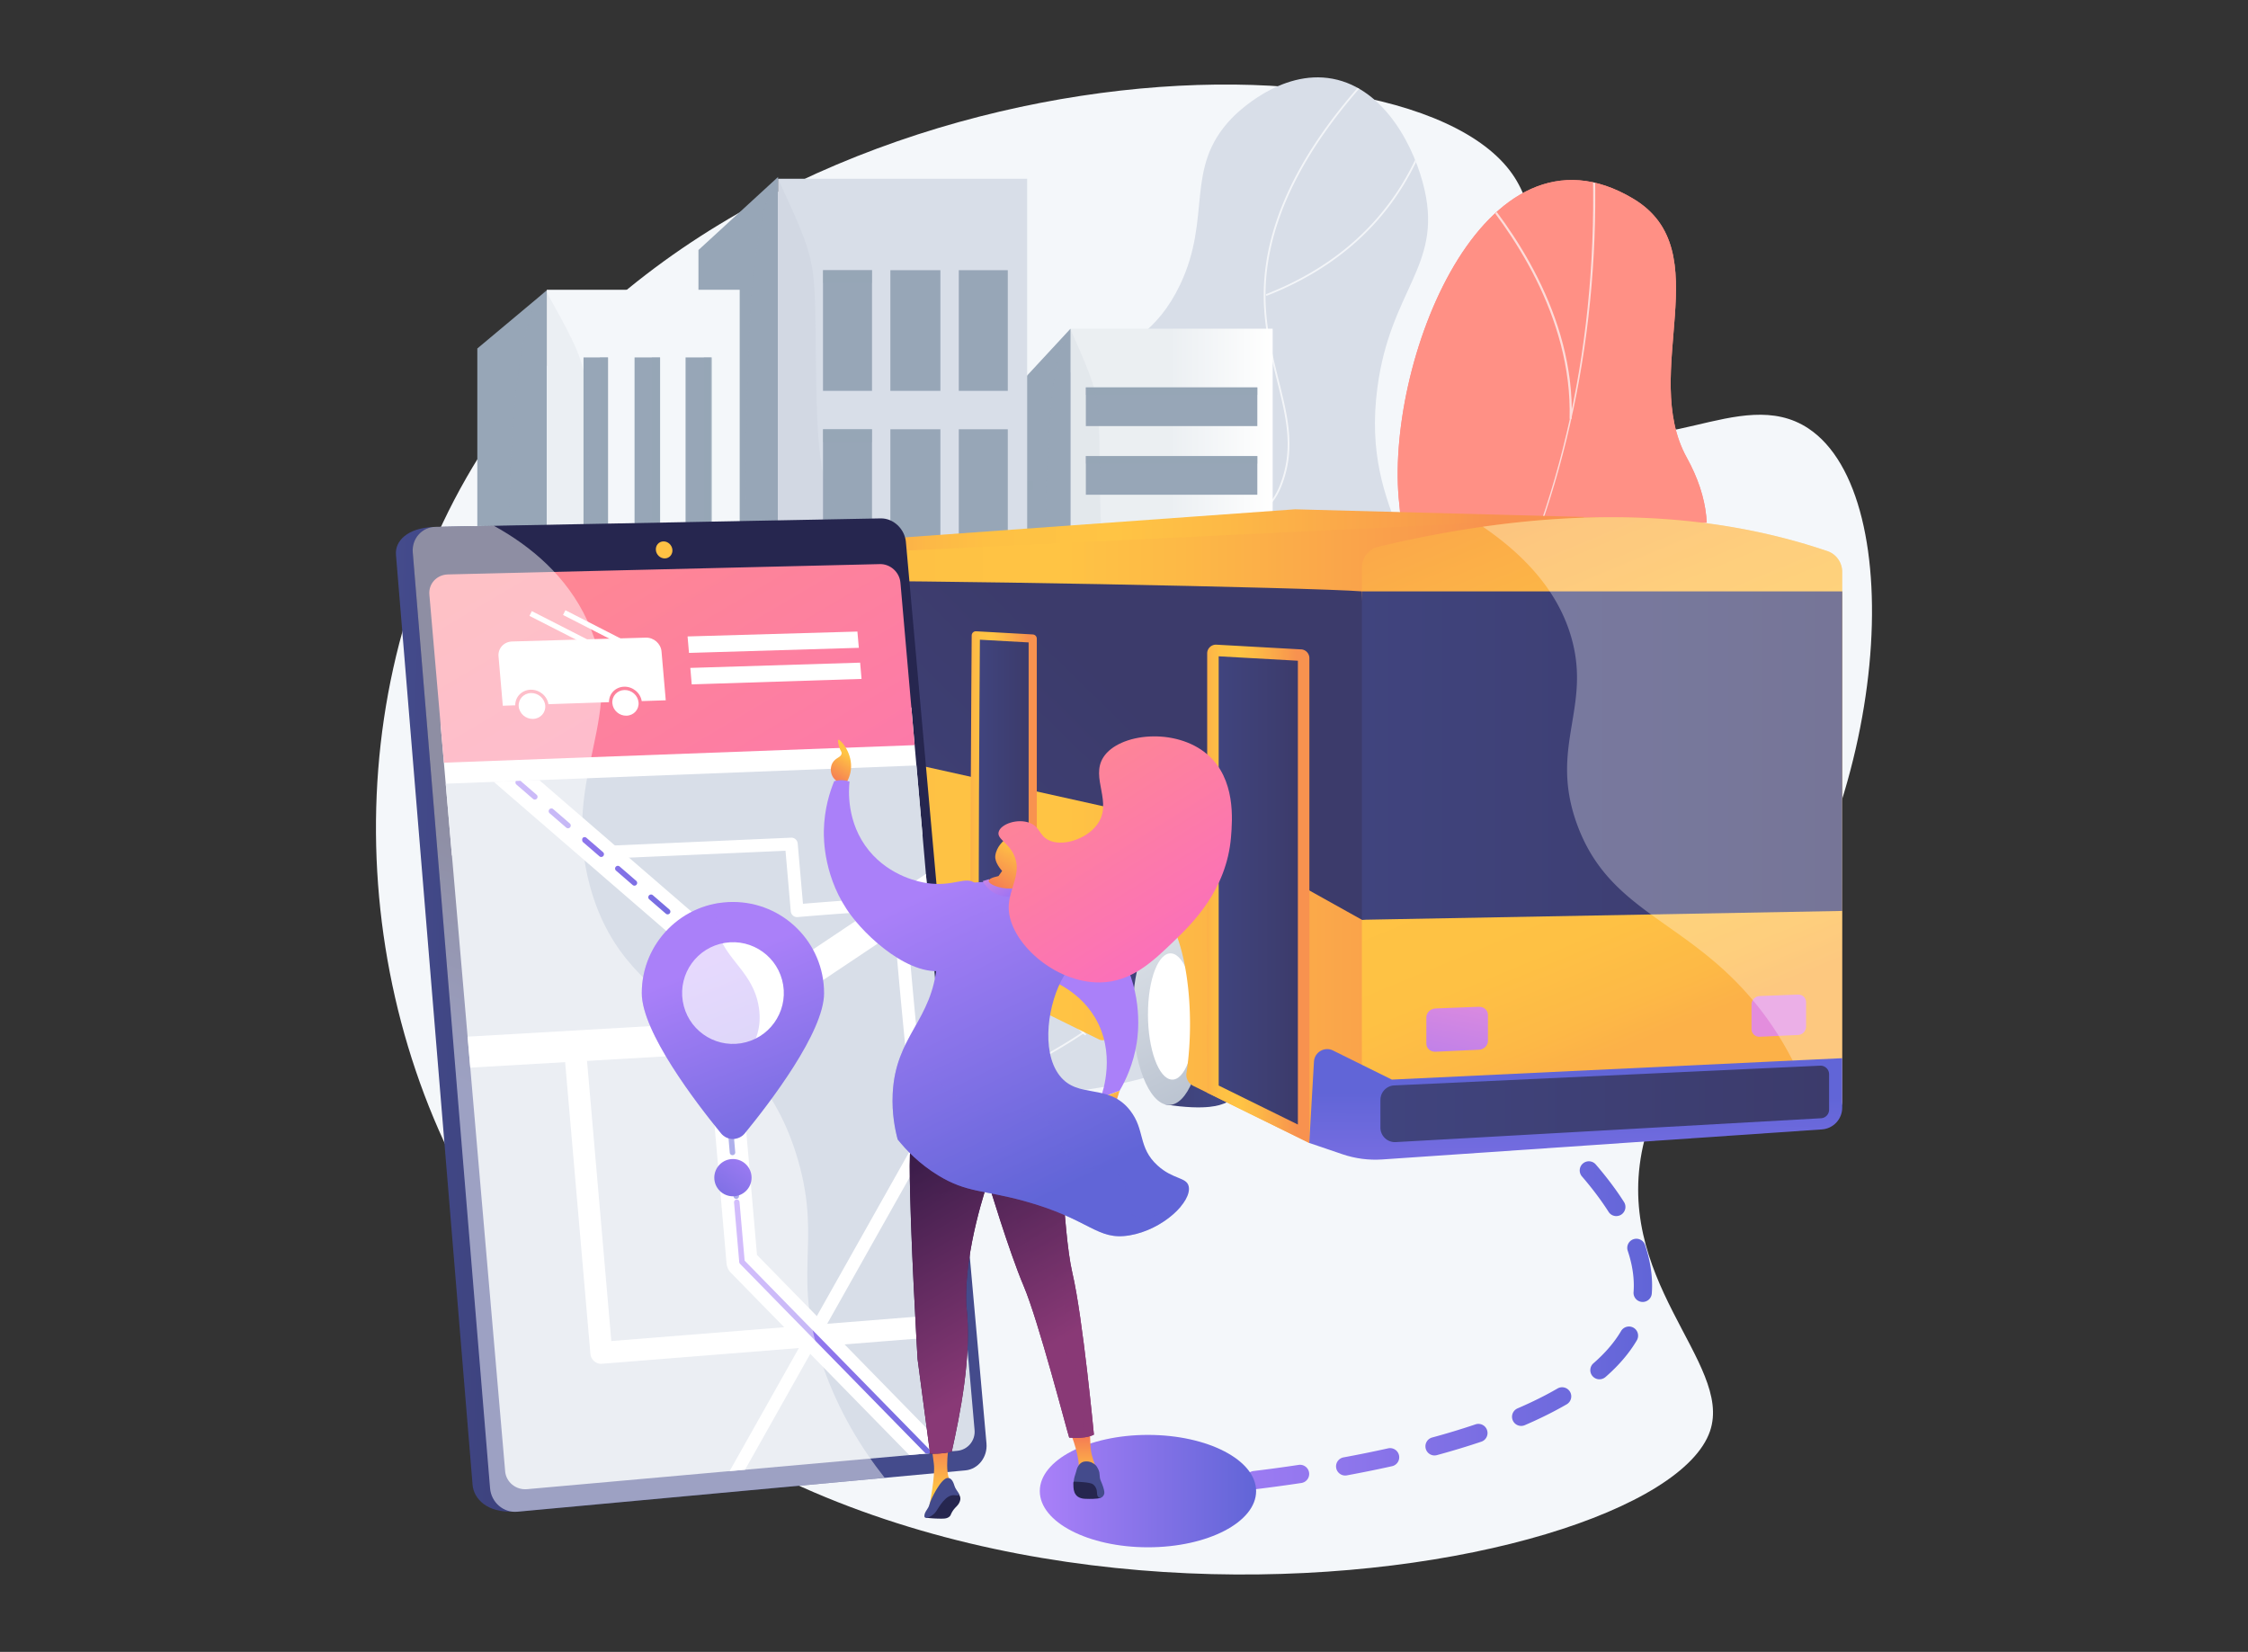 <svg xmlns="http://www.w3.org/2000/svg" xmlns:xlink="http://www.w3.org/1999/xlink" viewBox="0 0 901 662"><rect x="0" y="0" width="901" height="662" fill="#333333" stroke="none"/><defs><linearGradient id="linear-gradient" x1="462.49" y1="520.06" x2="662.15" y2="520.06" gradientUnits="userSpaceOnUse"><stop offset="0" stop-color="#aa80f9"/><stop offset="1" stop-color="#6165d7"/></linearGradient><linearGradient id="linear-gradient-2" x1="-884.9" y1="-723.12" x2="-775.88" y2="-26.2" gradientTransform="scale(-1 1) rotate(-33.92 614.606 -597.427)" gradientUnits="userSpaceOnUse"><stop offset="0" stop-color="#ff9085"/><stop offset="1" stop-color="#fb6fbb"/></linearGradient><linearGradient id="linear-gradient-3" x1="445.88" y1="250.02" x2="684.12" y2="250.02" xlink:href="#linear-gradient-2"/><linearGradient id="linear-gradient-4" x1="445.88" y1="250.02" x2="684.12" y2="250.02" xlink:href="#linear-gradient-2"/><linearGradient id="linear-gradient-5" x1="429.07" y1="255.57" x2="510.09" y2="255.57" gradientUnits="userSpaceOnUse"><stop offset=".49" stop-color="#ebeff2"/><stop offset="1" stop-color="#fff"/></linearGradient><linearGradient id="linear-gradient-6" x1="359.8" y1="214.63" x2="634.85" y2="214.63" gradientUnits="userSpaceOnUse"><stop offset="0" stop-color="#fcb148"/><stop offset=".05" stop-color="#fdb946"/><stop offset=".14" stop-color="#fec144"/><stop offset=".32" stop-color="#ffc444"/><stop offset=".48" stop-color="#fdb946"/><stop offset=".78" stop-color="#f99c4c"/><stop offset=".87" stop-color="#f8924f"/><stop offset="1" stop-color="#f8924f"/></linearGradient><linearGradient id="linear-gradient-7" x1="346.28" y1="345.05" x2="402.81" y2="345.05" gradientUnits="userSpaceOnUse"><stop offset="0" stop-color="#40447e"/><stop offset="1" stop-color="#3c3b6b"/></linearGradient><linearGradient id="linear-gradient-8" x1="429.62" y1="379.21" x2="514.58" y2="379.21" xlink:href="#linear-gradient-7"/><linearGradient id="linear-gradient-9" x1="3706.75" y1="363.16" x2="3735.75" y2="363.16" gradientTransform="matrix(-1 0 0 1 4096.22 0)" gradientUnits="userSpaceOnUse"><stop offset="0" stop-color="#444b8c"/><stop offset="1" stop-color="#3e4177"/></linearGradient><linearGradient id="linear-gradient-10" x1="3759.45" y1="313.43" x2="3718.17" y2="394.35" gradientTransform="matrix(-1 0 0 1 4096.22 0)" gradientUnits="userSpaceOnUse"><stop offset="0" stop-color="#ebeff2"/><stop offset=".99" stop-color="#b7c0ce"/></linearGradient><linearGradient id="linear-gradient-11" x1="3594.71" y1="407.78" x2="3630.06" y2="407.78" xlink:href="#linear-gradient-9"/><linearGradient id="linear-gradient-12" x1="3658.94" y1="347.17" x2="3608.63" y2="445.8" xlink:href="#linear-gradient-10"/><linearGradient id="linear-gradient-13" x1="320.48" y1="332.7" x2="639.39" y2="332.7" xlink:href="#linear-gradient-6"/><linearGradient id="linear-gradient-14" x1="332.36" y1="410.11" x2="456.7" y2="282.81" xlink:href="#linear-gradient-7"/><linearGradient id="linear-gradient-15" x1="331.33" y1="309.61" x2="346.28" y2="309.61" xlink:href="#linear-gradient-6"/><linearGradient id="linear-gradient-16" x1="332.65" y1="309.55" x2="344.96" y2="309.55" xlink:href="#linear-gradient-7"/><linearGradient id="linear-gradient-17" x1="388.97" y1="328.64" x2="415.56" y2="328.64" xlink:href="#linear-gradient-6"/><linearGradient id="linear-gradient-18" x1="392.26" y1="327.68" x2="412.27" y2="327.68" xlink:href="#linear-gradient-7"/><linearGradient id="linear-gradient-19" x1="483.84" y1="358.21" x2="524.8" y2="358.21" xlink:href="#linear-gradient-6"/><linearGradient id="linear-gradient-20" x1="488.44" y1="356.85" x2="520.19" y2="356.85" xlink:href="#linear-gradient-7"/><linearGradient id="linear-gradient-21" x1="671.57" y1="411.8" x2="538.67" y2="90.74" xlink:href="#linear-gradient-6"/><linearGradient id="linear-gradient-22" x1="545.84" y1="302.81" x2="738.36" y2="302.81" xlink:href="#linear-gradient-7"/><linearGradient id="linear-gradient-23" x1="587.85" y1="393.44" x2="574.25" y2="460.98" gradientUnits="userSpaceOnUse"><stop offset="0" stop-color="#e38ddd"/><stop offset="1" stop-color="#9571f6"/></linearGradient><linearGradient id="linear-gradient-24" x1="710.69" y1="418.17" x2="697.1" y2="485.71" xlink:href="#linear-gradient-23"/><linearGradient id="linear-gradient-25" x1="630.8" y1="529.62" x2="631.67" y2="438.83" xlink:href="#linear-gradient"/><linearGradient id="linear-gradient-26" x1="553.27" y1="442.4" x2="733.09" y2="442.4" xlink:href="#linear-gradient-7"/><linearGradient id="linear-gradient-27" x1="370.96" y1="369.86" x2="612.67" y2="369.86" gradientTransform="rotate(2.13 -620.802 -5504.65)" gradientUnits="userSpaceOnUse"><stop offset="0" stop-color="#444b8c"/><stop offset="1" stop-color="#26264f"/></linearGradient><linearGradient id="linear-gradient-28" x1="475.72" y1="427.8" x2="509.12" y2="335.11" xlink:href="#linear-gradient-27"/><linearGradient id="linear-gradient-29" x1="483.46" y1="169.63" x2="278.26" y2="725.38" gradientTransform="rotate(2.13 -620.802 -5504.65)" gradientUnits="userSpaceOnUse"><stop offset="0" stop-color="#ffc444"/><stop offset="1" stop-color="#f36f56"/></linearGradient><linearGradient id="linear-gradient-30" x1="-278.04" y1="144.29" x2="-120.54" y2="424.86" gradientTransform="translate(455.64 -.05) skewX(5)" xlink:href="#linear-gradient-2"/><linearGradient id="linear-gradient-31" x1="294.21" y1="542.76" x2="394.39" y2="542.76" xlink:href="#linear-gradient"/><linearGradient id="linear-gradient-32" x1="193.29" y1="390.73" x2="296.2" y2="390.73" xlink:href="#linear-gradient"/><linearGradient id="linear-gradient-33" x1="289.05" y1="384.73" x2="325.84" y2="479.5" xlink:href="#linear-gradient"/><linearGradient id="linear-gradient-34" x1="275.87" y1="389.85" x2="312.67" y2="484.62" xlink:href="#linear-gradient"/><linearGradient id="linear-gradient-35" x1="303.34" y1="457.43" x2="279.44" y2="493.7" xlink:href="#linear-gradient"/><linearGradient id="linear-gradient-36" x1="416.75" y1="597.57" x2="503.46" y2="597.57" xlink:href="#linear-gradient"/><linearGradient id="linear-gradient-37" x1="470.74" y1="302.26" x2="463.56" y2="313.88" gradientTransform="translate(-131.4)" xlink:href="#linear-gradient-29"/><linearGradient id="linear-gradient-38" x1="573.1" y1="439.84" x2="576" y2="445.81" gradientTransform="translate(-131.4)" xlink:href="#linear-gradient-29"/><linearGradient id="linear-gradient-39" x1="-683.85" y1="591.79" x2="-683.85" y2="573.07" gradientTransform="translate(1118.16)" xlink:href="#linear-gradient-29"/><linearGradient id="linear-gradient-40" x1="-740.91" y1="597.13" x2="-740.91" y2="574.57" gradientTransform="translate(1118.16)" xlink:href="#linear-gradient-29"/><linearGradient id="linear-gradient-41" x1="-753.53" y1="508.51" x2="-679.72" y2="508.51" gradientTransform="translate(1118.16)" gradientUnits="userSpaceOnUse"><stop offset="0" stop-color="#311944"/><stop offset="1" stop-color="#893976"/></linearGradient><linearGradient id="linear-gradient-42" x1="-755.88" y1="453.49" x2="-702.7" y2="542.8" xlink:href="#linear-gradient-41"/><linearGradient id="linear-gradient-43" x1="-734.94" y1="441.03" x2="-681.77" y2="530.34" xlink:href="#linear-gradient-41"/><linearGradient id="linear-gradient-44" x1="-1015.67" y1="-4787.02" x2="-959.35" y2="-4671.21" gradientTransform="rotate(-172.14 -118.168 -2249.864)" xlink:href="#linear-gradient"/><linearGradient id="linear-gradient-45" x1="503.45" y1="357.55" x2="560.48" y2="474.84" gradientTransform="translate(-131.4)" xlink:href="#linear-gradient"/><linearGradient id="linear-gradient-46" x1="-721.27" y1="342.88" x2="-710.37" y2="360.2" gradientTransform="translate(1118.16)" xlink:href="#linear-gradient-23"/><linearGradient id="linear-gradient-47" x1="-708.12" y1="340.22" x2="-720.09" y2="359.6" gradientTransform="translate(1118.16)" xlink:href="#linear-gradient-29"/><linearGradient id="linear-gradient-48" x1="-1297.44" y1="-241.3" x2="-1309.03" y2="-222.55" gradientTransform="rotate(-13.66 1971.066 -7061.73)" xlink:href="#linear-gradient-29"/><linearGradient id="linear-gradient-49" x1="536.32" y1="272.47" x2="605.68" y2="382.7" gradientTransform="translate(-131.4)" xlink:href="#linear-gradient-2"/><linearGradient id="linear-gradient-50" x1="497.1" y1="360.29" x2="553.2" y2="475.64" gradientTransform="translate(-131.4)" xlink:href="#linear-gradient"/><linearGradient id="linear-gradient-51" x1="495.21" y1="361.56" x2="552.25" y2="478.84" gradientTransform="translate(-131.4)" xlink:href="#linear-gradient"/><clipPath id="clippath"><path class="cls-38" d="M333.48 409.76c-12.54-22.78 1.22-59.77 17.43-81.21 18.92-25.03 33.58-18.81 46.78-39.42 24.58-38.38-16.15-75.68 5.57-116.35 17.76-33.25 51.71-20.93 69.7-58.64 12.98-27.21 1.54-46.7 20.64-66.67 1.63-1.71 19.51-19.86 40.52-15.91 21.2 3.98 33.2 28.14 36.89 44.7 6.82 30.6-13.72 39.8-18.94 79.04-7.12 53.43 26.74 68.02 13.36 106.29-11.04 31.59-36.67 28.93-48.22 64.21-10.72 32.76 7.48 46.95-1.85 68.3-21.45 49.11-156.32 62.13-181.9 15.67Z"/></clipPath><clipPath id="clippath-1"><path d="M494.16 427.9c-3.98-.34-12.33-4.58-14.05-6.58-11.45-13.33-34.52-36.9-34.23-55.47.05-3.17 14.06-6.73 15.92-9.72 8.39-4.43 11.57-5.45 17.47-13.59 17.42-24.01-26.51-65.75 21.73-83.2 35.34-12.78 66.13-1.76 59.85-57.2-6.28-55.45 33.41-158.71 93.82-122.47 34.67 20.8 2.52 69.58 21.38 103.71 17.92 32.43 5.06 60.33-29.29 81.76-34.35 21.43-14.87 35.9-3.26 66.96 13.94 37.3-43.97 46.55-71.08 48.53-21.83 1.6-76.32 20.4-78.27 47.28Z" style="fill:url(#linear-gradient-4)"/></clipPath><clipPath id="clippath-2"><path class="cls-46" d="m352.61 226.07-173.07 4.14c-4.49.11-7.82 3.72-7.45 8.06l30.37 351.35c.38 4.36 4.31 7.58 8.78 7.18l172.45-15.38c4.19-.37 7.29-4.1 6.92-8.31l-29.72-339.62c-.37-4.2-4.07-7.53-8.28-7.42Z"/></clipPath><clipPath id="clippath-3"><path class="cls-46" d="m391.29 580.75-188.14 16.77-24.5-283.44 188.66-7.31 23.98 273.98z"/></clipPath><style>.cls-1{fill:#26264f}.cls-3,.cls-4{fill:#fff}.cls-6,.cls-7,.cls-8{fill:#97a6b7}.cls-4{mix-blend-mode:soft-light}.cls-7,.cls-8{mix-blend-mode:multiply}.cls-4{opacity:.7}.cls-38{fill:#d8dee8}.cls-46{fill:none}.cls-7{opacity:.1}.cls-50{fill:#f4f7fa}.cls-8{opacity:.5}.cls-68{fill:#fcfdfe}</style></defs><g style="isolation:isolate"><g id="Illustration"><path class="cls-50" d="M606.16 69.77c20.14 28.83-3.47 75.57 26.41 97.25 29.09 21.11 64.82-13.49 92.23 4.68 40.67 26.95 33.24 150.27-26.22 226.89-17.88 23.04-32.82 32.01-39.44 58.07-14.21 55.96 35.73 89.25 26.22 116.92-21.4 62.32-350.46 114.61-482.49-72.67-61.67-87.47-70.89-213.77-15.8-309.7C286.64 17.86 560.98 5.08 606.16 69.77Z"/><path d="M466.16 600.2c-1.94 0-3.56-1.52-3.66-3.48a3.666 3.666 0 0 1 3.48-3.84c.07 0 7.1-.35 18.24-1.39a3.666 3.666 0 0 1 .68 7.3c-11.32 1.06-18.27 1.4-18.56 1.42h-.18Zm36.68-3.37c-1.83 0-3.41-1.36-3.63-3.22a3.667 3.667 0 0 1 3.2-4.08c6.09-.74 12.18-1.57 18.1-2.46 2-.3 3.87 1.08 4.17 3.08.3 2-1.08 3.87-3.08 4.17-5.98.9-12.14 1.74-18.3 2.49-.15.02-.3.03-.45.03Zm36.31-5.5c-1.73 0-3.27-1.24-3.6-3-.37-1.99.95-3.9 2.94-4.27 6.13-1.13 12.14-2.35 17.86-3.62 1.97-.44 3.93.8 4.37 2.78a3.66 3.66 0 0 1-2.78 4.37c-5.81 1.3-11.91 2.53-18.13 3.68-.22.04-.45.06-.67.06Zm35.82-8.04c-1.61 0-3.09-1.07-3.53-2.7-.53-1.95.62-3.97 2.57-4.5a298.42 298.42 0 0 0 17.36-5.26c1.92-.65 4 .38 4.64 2.3.65 1.92-.38 4-2.3 4.64-5.58 1.88-11.56 3.69-17.78 5.38-.32.09-.65.13-.96.13Zm34.72-11.84a3.67 3.67 0 0 1-3.37-2.22 3.66 3.66 0 0 1 1.92-4.81c5.86-2.52 11.25-5.2 16.02-7.97a3.672 3.672 0 0 1 5.01 1.33c1.01 1.75.42 3.99-1.33 5.01-5.03 2.91-10.68 5.73-16.8 8.36-.47.2-.96.3-1.45.3Zm31.38-18.68c-1.02 0-2.04-.43-2.77-1.26a3.66 3.66 0 0 1 .36-5.17c4.71-4.09 8.43-8.44 11.07-12.92a3.677 3.677 0 0 1 5.02-1.3 3.677 3.677 0 0 1 1.3 5.02c-3.04 5.16-7.27 10.11-12.57 14.72-.69.6-1.55.9-2.4.9Zm17.31-31c-.09 0-.18 0-.27-.01a3.66 3.66 0 0 1-3.38-3.92c.07-.88.1-1.77.1-2.66 0-4.43-.82-9.11-2.43-13.91-.65-1.92.39-4 2.3-4.64 1.91-.64 4 .39 4.64 2.3 1.87 5.55 2.82 11.02 2.82 16.25 0 1.07-.04 2.15-.12 3.2a3.657 3.657 0 0 1-3.65 3.39Zm-10.57-34.41c-1.21 0-2.4-.6-3.09-1.7-2.92-4.58-6.51-9.36-10.68-14.2a3.67 3.67 0 0 1 .38-5.17 3.67 3.67 0 0 1 5.17.38c4.4 5.11 8.21 10.17 11.31 15.05 1.09 1.71.58 3.97-1.12 5.06-.61.39-1.29.57-1.96.57Zm-23.63-27.88c-.91 0-1.83-.34-2.54-1.02-4.09-3.93-8.62-7.99-13.46-12.06a3.652 3.652 0 0 1-.44-5.16 3.652 3.652 0 0 1 5.16-.44c4.96 4.18 9.61 8.34 13.82 12.39 1.46 1.4 1.5 3.72.1 5.18-.72.75-1.68 1.12-2.64 1.12Z" style="fill:url(#linear-gradient)"/><path class="cls-38" d="M333.48 409.76c-12.54-22.78 1.22-59.77 17.43-81.21 18.92-25.03 33.58-18.81 46.78-39.42 24.58-38.38-16.15-75.68 5.57-116.35 17.76-33.25 51.71-20.93 69.7-58.64 12.98-27.21 1.54-46.7 20.64-66.67 1.63-1.71 19.51-19.86 40.52-15.91 21.2 3.98 33.2 28.14 36.89 44.7 6.82 30.6-13.72 39.8-18.94 79.04-7.12 53.43 26.74 68.02 13.36 106.29-11.04 31.59-36.67 28.93-48.22 64.21-10.72 32.76 7.48 46.95-1.85 68.3-21.45 49.11-156.32 62.13-181.9 15.67Z"/><g style="clip-path:url(#clippath)"><path class="cls-4" d="M350.32 445.47a.355.355 0 0 1-.33-.33c-.02-.2.13-.37.33-.38 22.89-1.8 44.4-8.31 63.93-19.35 18.5-10.46 37.63-21.27 46.55-41.89 6.75-15.6 3.58-27.31-.42-42.14-3.9-14.42-8.75-32.38-5.07-59.51 2.1-15.49 4.71-34.77 18.67-52.7 8.13-10.45 15.86-14.8 22.69-18.65 7.16-4.03 12.81-7.22 16.3-16.06 5.69-14.42 2.55-27.03-1.08-41.64-2.24-9.01-4.56-18.33-5.24-29.34-1.9-30.99 13.59-63.84 46.06-97.63a.35.35 0 0 1 .5-.01c.14.14.15.36.01.5-32.32 33.65-47.75 66.31-45.86 97.09.67 10.94 2.98 20.23 5.22 29.22 3.66 14.72 6.83 27.44 1.05 42.07-3.58 9.08-9.62 12.48-16.61 16.42-6.77 3.81-14.43 8.13-22.48 18.47-13.84 17.78-16.44 36.96-18.53 52.36-3.66 26.99 1.17 44.87 5.05 59.23 4.04 14.96 7.24 26.78.39 42.6-9.02 20.85-28.25 31.72-46.85 42.23-19.62 11.09-41.23 17.63-64.23 19.44h-.05Z"/><path class="cls-4" d="M468.27 238.61c-.13 0-.25-.09-.31-.22-17.28-42.17-19.3-74.51-17.96-94.21 1.46-21.38 7.1-32.94 7.16-33.05.09-.18.3-.25.48-.16s.25.3.16.48c-.06.11-5.64 11.58-7.09 32.83-1.34 19.62.69 51.83 17.91 93.84.07.18-.01.39-.19.47-.05.02-.11.03-.16.03Zm-13.93 65.81a.351.351 0 0 1-.32-.27c-.05-.19.07-.38.26-.43 23.55-5.57 43.95-14.95 60.63-27.88 13.34-10.34 24.36-22.95 32.73-37.5 14.26-24.77 15.94-46.81 15.96-47.03.01-.2.18-.34.38-.33.2.01.34.18.33.38-.02.22-1.71 22.43-16.05 47.34-8.42 14.63-19.5 27.31-32.92 37.71-16.77 12.99-37.26 22.41-60.9 28.01-.04 0-.07.01-.11 0ZM434.93 414.9c-.08 0-.15-.04-.22-.09-17.06-15.52-30.37-32.4-39.54-50.18-7.34-14.23-12.07-29.06-14.06-44.07-3.38-25.58 2.48-43.09 2.54-43.26.06-.19.27-.28.45-.22.19.06.29.27.22.45-.06.17-5.87 17.55-2.5 42.98 3.11 23.47 14.89 58.78 53.36 93.78.15.13.16.36.02.5a.4.4 0 0 1-.29.12Zm72.77-296.38a.34.34 0 0 1-.31-.23c-.07-.18.02-.39.2-.46 17.11-6.7 31.46-16.28 42.63-28.48 8.94-9.76 15.89-21.2 20.65-34.01 8.11-21.83 7.04-40.31 7.02-40.5-.01-.2.14-.37.33-.38.2-.01.36.14.38.33.01.18 1.1 18.8-7.06 40.76-4.79 12.9-11.78 24.43-20.79 34.26-11.25 12.28-25.69 21.93-42.91 28.67-.05.02-.1.03-.15.02Z"/></g><path d="M494.16 427.9c-3.98-.34-12.33-4.58-14.05-6.58-11.45-13.33-34.52-36.9-34.23-55.47.05-3.17 14.06-6.73 15.92-9.72 8.39-4.43 11.57-5.45 17.47-13.59 17.42-24.01-26.51-65.75 21.73-83.2 35.34-12.78 66.13-1.76 59.85-57.2-6.28-55.45 33.41-158.71 93.82-122.47 34.67 20.8 2.52 69.58 21.38 103.71 17.92 32.43 5.06 60.33-29.29 81.76-34.35 21.43-14.87 35.9-3.26 66.96 13.94 37.3-43.97 46.55-71.08 48.53-21.83 1.6-76.32 20.4-78.27 47.28Z" style="fill:url(#linear-gradient-2)"/><path d="M494.16 427.9c-3.98-.34-12.33-4.58-14.05-6.58-11.45-13.33-34.52-36.9-34.23-55.47.05-3.17 14.06-6.73 15.92-9.72 8.39-4.43 11.57-5.45 17.47-13.59 17.42-24.01-26.51-65.75 21.73-83.2 35.34-12.78 66.13-1.76 59.85-57.2-6.28-55.45 33.41-158.71 93.82-122.47 34.67 20.8 2.52 69.58 21.38 103.71 17.92 32.43 5.06 60.33-29.29 81.76-34.35 21.43-14.87 35.9-3.26 66.96 13.94 37.3-43.97 46.55-71.08 48.53-21.83 1.6-76.32 20.4-78.27 47.28Z" style="fill:url(#linear-gradient-3)"/><g style="clip-path:url(#clippath-1)"><g style="opacity:.7;mix-blend-mode:soft-light"><path class="cls-68" d="m463.56 395.16-.4-.75C578.04 332.1 643.5 208.38 638.26 63.46l.85-.03c2.48 68.68-11.53 135.12-40.51 192.12-30.47 59.93-77.16 108.21-135.04 139.6Z"/><path class="cls-68" d="M651.07 346.93c-34.42-9.65-91.19-7.48-126.55 4.84l-.28-.8c35.5-12.37 92.5-14.55 127.05-4.85l-.23.82Zm-165.1 35.74-.6-.6c13.87-13.66 20.3-33.8 19.11-59.87-.87-19.12-5.74-40.91-14.47-64.79l.8-.29c8.76 23.96 13.65 45.84 14.52 65.04 1.2 26.32-5.32 46.68-19.36 60.52ZM602.4 247.31l-.63-.57c24.81-27.09 62.48-35.69 89.7-38.13l.08.85c-27.08 2.43-64.52 10.97-89.15 37.86Zm27.54-79.46-.85-.02c1.19-41.37-24.12-76.68-39.31-94.04l.64-.56c15.28 17.46 40.73 52.96 39.52 94.62Z"/></g></g><path style="fill:url(#linear-gradient-5)" d="M429.07 131.73h81.02v247.68h-81.02z"/><path class="cls-6" d="M435.21 155.25h68.73v15.51h-68.73zm0 27.52h68.73v15.51h-68.73zm0 27.52h68.73v15.51h-68.73zm0 27.52h68.73v15.51h-68.73zm0 27.52h68.73v15.51h-68.73zm0 27.52h68.73v15.51h-68.73zm0 27.52h68.73v15.51h-68.73zm-6.14-188.64v247.68l-21.8-7.5V155.25l21.16-22.84.55-.59.09-.09z"/><path class="cls-8" d="M400.57 192.77h13.41v3.5h-13.41zm0 43.54h13.41v3.5h-13.41zm0 43.53h13.41v3.5h-13.41zm0 43.53h13.41v3.5h-13.41zm34.64-168.12h68.73v3h-68.73zm0 27.52h68.73v3h-68.73zm0 27.52h68.73v3h-68.73zm0 27.52h68.73v3h-68.73zm0 27.52h68.73v3h-68.73zm0 27.52h68.73v3h-68.73zm0 27.52h68.73v3h-68.73z"/><path class="cls-7" d="M507.4 379.41h-78.33l-21.79-7.51v-47.98c.86-2.99 1.78-5.83 2.76-8.45 9.18-24.46 6.19-34.4 8.12-52.3 1.9-17.67-2.24-112.44 10.28-130.77.16-.24.33-.47.5-.68.01.03.03.07.04.1.03.07.06.14.09.2 4.94 11.13 7.73 17.55 9.33 23.22.29 1.02.54 2.01.75 3 .82 3.77 1.17 7.52 1.35 12.51.12 3.33.16 7.21.22 12.01.01.96.03 1.96.04 3 0 .6.02 1.22.03 1.84.05 3.66.09 7.23.15 10.67.07 4.19.16 8.21.32 12.01.04 1.02.1 2.02.15 3 .26 4.55.66 8.74 1.29 12.51.79 4.73 1.95 8.78 3.69 12.01.59 1.1 1.24 2.1 1.97 3 1.63 2.03 3.64 3.54 6.1 4.47 3.11 1.17 6.14 3.97 8.96 8.04 2.25 3.25 4.38 7.31 6.3 12.01.4.97.79 1.98 1.17 3 1.42 3.84 2.72 8.04 3.86 12.51.97 3.82 1.83 7.84 2.55 12.01.17.99.34 1.99.49 3 .63 4.06 1.13 8.25 1.48 12.51.33 3.95.54 7.96.6 12.01.02 1 .03 2 .03 3 0 .62 0 1.23-.01 1.85-.04 3.97.22 7.5.73 10.66 4.05 25.05 23.55 27.01 26.79 43.53Z"/><path class="cls-8" d="M332.29 105.58h20.05v5.13h-20.05zm0 63.75h20.05v5.13h-20.05zm0 63.76h20.05v5.13h-20.05z"/><path class="cls-6" d="M311.85 70.91v308.5l-31.91-9.35V100.2l31.91-29.29z"/><path class="cls-38" d="M311.85 71.64h99.84v307.77h-99.84z"/><path class="cls-6" d="M329.86 108.28h19.64v48.36h-19.64zm27 0h20.05v48.36h-20.05zm27.42 0h19.64v48.36h-19.64zm-54.42 63.75h19.64v48.36h-19.64zm27 0h20.05v48.36h-20.05zm27.42 0h19.64v48.36h-19.64zm-54.42 63.75h19.64v48.36h-19.64zm27 0h20.05v48.36h-20.05zm27.42 0h19.64v48.36h-19.64zm-54.42 63.76h19.64v48.36h-19.64zm27 0h20.05v48.36h-20.05zm27.42 0h19.64v48.36h-19.64z"/><path class="cls-8" d="M329.86 108.28h19.64v5.13h-19.64zm0 63.75h19.64v5.13h-19.64zm0 63.75h19.64v5.13h-19.64zm0 63.76h19.64v5.13h-19.64z"/><path class="cls-7" d="M411.69 374.3v5.11h-99.84l-31.92-9.35v-45.67c2.14-9.74 4.71-19.22 7.77-27.05 11.73-30.04 7.91-42.26 10.36-64.24s-3-141.18 13.78-161.46c15.68 33.95 14.6 32.48 15.14 68.64.29 19.34.27 36.44 2.86 49.14 2.25 11.04 6.48 18.74 14.6 21.69 1.71.62 3.39 1.61 5.05 2.94 5.28 4.21 10.24 11.83 14.45 21.73 5.53 13.01 9.78 29.96 11.75 48.36a213.834 213.834 0 0 1 1.22 25.16v1.58c.08 13.15 3.11 22.21 7.37 29.17 1.8 2.95 3.83 5.51 5.95 7.85 8.47 9.34 18.39 14.97 21.47 26.4Z"/><path class="cls-6" d="M219.14 116.37v245.24l-27.83-7.43V139.66l25.31-21.18 2.2-1.84.32-.27z"/><path class="cls-50" d="M219.14 116.13h77.33v245.48h-77.33z"/><path class="cls-6" d="M233.87 143.24h9.82v202.25h-9.82zm20.46 0h10.23v202.25h-10.23zm20.45 0h10.23v202.25h-10.23z"/><path class="cls-8" d="M240.41 143.24h3.27v202.25h-3.27zm20.87 0h3.27v202.25h-3.27zm20.87 0h3.27v202.25h-3.27z"/><path class="cls-7" d="m296.47 361.6-77.33.01-27.82-7.43v-24.95c12.89-27.79 8.65-39.34 11.43-59.96 2.72-20.12-3.02-126.15 13.88-150.79.61-.9 1.25-1.69 1.92-2.35.09.17.19.34.28.51.11.19.21.38.32.57 8.79 15.75 12.82 23.27 14.73 31.26 1.87 7.79 1.73 16.03 2.03 32.77.38 20.59.3 38.51 4.52 50.84.88 2.6 1.96 4.95 3.27 7.02 2.55 4.04 5.99 7.03 10.64 8.79.52.2 1.04.38 1.59.54 1.81.54 3.6 1.39 5.37 2.51 1.1.7 2.2 1.5 3.27 2.42 3.61 3.04 7.06 7.22 10.23 12.3 2.68 4.29 5.15 9.21 7.37 14.63 1.01 2.48 1.97 5.06 2.86 7.73.14.41.27.82.41 1.24 5.01 15.42 7.98 33.7 7.72 52.31-.11 8.1 1.16 14.63 3.33 20.03Z"/><path d="M360.46 225.16c-1.5-1.32 0-9.65 0-9.65l158.59-11.4 115.79 3.07v11.4l-274.38 6.58Z" style="fill:url(#linear-gradient-6)"/><path style="fill:url(#linear-gradient-7)" d="m402.81 371.93-56.53-2.47v-51.29l56.53 10.47v43.29z"/><path d="M514.49 415.5c-.11 3.25-72.91 1.09-72.91 1.09l-11.96-47.08 15.79-27.44s72.04-14.75 69.08 73.43Z" style="fill:url(#linear-gradient-8)"/><path d="M378.74 334.93h.01c1.03.15 1.98.73 2.92 1.55.91.66 2 1.43 2 2.42v.02c3.49 5.18 5.78 14.76 5.79 25.49.02 14.28-4.05 25.83-9.41 27.16h.01c-.36.07-4.85 2.4-19.01.11-.38-8.69-.6-57.91-.6-57.91s11.31-.84 18.28 1.15Z" style="fill:url(#linear-gradient-9)"/><path d="M350.48 361.67c0 16.34 5.29 29.88 11.7 30.22 6.29.33 11.29-12.2 11.28-27.98-.01-15.76-5.02-29.24-11.3-30.13-6.4-.91-11.68 11.56-11.68 27.89Z" style="fill:url(#linear-gradient-10)"/><path class="cls-3" d="M355.5 362.05c0 11.59 3.53 21.23 7.82 21.52 4.24.28 7.63-8.68 7.62-20.01 0-11.32-3.41-20.92-7.64-21.47-4.29-.56-7.81 8.38-7.81 19.96Z"/><path d="M488.44 373.38h.01c1.26.18 2.41.88 3.56 1.89 1.1.8 2.43 1.74 2.43 2.95v.03c4.25 6.32 7.05 17.99 7.06 31.07.02 17.41-4.93 31.49-11.47 33.11l.01.01c-.44.09-5.92 2.93-23.17.13-.46-10.6-.73-70.59-.73-70.59s13.79-1.02 22.28 1.4Z" style="fill:url(#linear-gradient-11)"/><path d="M453.99 405.98c0 19.92 6.45 36.42 14.26 36.84 7.66.41 13.76-14.87 13.74-34.1-.01-19.21-6.12-35.64-13.77-36.72-7.8-1.11-14.24 14.09-14.24 33.99Z" style="fill:url(#linear-gradient-12)"/><path class="cls-3" d="M460.1 406.43c0 14.13 4.3 25.88 9.54 26.23 5.17.34 9.3-10.58 9.29-24.39 0-13.79-4.15-25.5-9.31-26.17-5.23-.68-9.52 10.21-9.51 24.33Z"/><path d="m360.46 220.77-32.2 6.25a5.511 5.511 0 0 0-4.42 4.81c-5.55 49.17-2.81 103.47-1.68 120.93a9.9 9.9 0 0 0 5.51 8.25l16.56 8.15c2.25 1.11 4.87-.57 4.79-3.07-.03-.97-.04-1.95-.04-2.93 0-18.41 5.14-33.33 11.49-33.33s11.49 14.92 11.49 33.33c0 5.21-.41 10.14-1.15 14.53-.42 2.51.85 4.99 3.14 6.11l66.54 32.76c2.1 1.03 4.55-.53 4.49-2.87-.03-1.08-.04-2.16-.04-3.25 0-26.3 7.17-47.62 16.01-47.62s16.01 21.32 16.01 47.62c0 6.98-.51 13.61-1.42 19.59-.32 2.11.79 4.18 2.7 5.13l46.52 22.91 24.01-1.8 90.62-248.92-278.93 13.44Z" style="fill:url(#linear-gradient-13)"/><path d="M551.51 371.77 545.84 237c-18.87-1.57-186.42-4.79-222.12-4.08-2.35 21.27-3.16 43.44-3.23 63.12l158.45 35.26 72.58 40.47Z" style="fill:url(#linear-gradient-14)"/><path d="m345.14 250.42-12.53-.7c-.69-.04-1.27.51-1.27 1.2v111.89l12.89 6.35c.68.33 1.39.41 2.05.29V251.62c0-.64-.5-1.17-1.14-1.2Z" style="fill:url(#linear-gradient-15)"/><path d="m344.81 367.98-12.16-5.99V251.04l12.31.69v116.32c-.05-.02-.1-.04-.15-.07Z" style="fill:url(#linear-gradient-16)"/><path d="m413.96 254.26-22.73-1.27c-.96-.05-1.78.7-1.78 1.67-.1 13.99-.77 107.15-.34 136.61l26.44 13.02V255.95c0-.9-.7-1.64-1.59-1.69Z" style="fill:url(#linear-gradient-17)"/><path d="M392.38 389.21c-.36-30.48.24-116.52.36-132.84l19.54 1.09V399l-19.89-9.79Z" style="fill:url(#linear-gradient-18)"/><path d="m521.47 260.25-33.92-1.89a3.512 3.512 0 0 0-3.71 3.51c0 22.74.03 143.12.01 176.04l40.91 20.14h.04v-194.3c0-1.87-1.46-3.41-3.32-3.51Z" style="fill:url(#linear-gradient-19)"/><path d="M488.45 435.05c0-17 .01-60.85-.01-171.5v-.53l31.75 1.77v185.88l-31.74-15.63Z" style="fill:url(#linear-gradient-20)"/><path d="M545.85 227.43V237l2.27.26v130.9l-2.28.45v84.22a4.62 4.62 0 0 0 4.88 4.61l182.27-10.48a5.7 5.7 0 0 0 5.37-5.69V229.21c0-3.77-2.38-7.14-5.94-8.35-53.74-18.26-114.25-17.39-179.99-1.75a8.566 8.566 0 0 0-6.58 8.33Z" style="fill:url(#linear-gradient-21)"/><path style="fill:url(#linear-gradient-22)" d="m738.36 365.06-192.52 3.55V237h192.52v128.06z"/><path d="m592.77 403.48-17.42.67c-2.02.08-3.67 1.67-3.67 3.56v10.53c0 1.89 1.64 3.34 3.67 3.25l17.42-.8c1.99-.09 3.6-1.68 3.6-3.55v-10.41c0-1.87-1.61-3.32-3.6-3.24Z" style="fill:url(#linear-gradient-23)"/><path d="m720.69 398.58-15.44.59c-1.79.07-3.25 1.57-3.25 3.34v9.91c0 1.78 1.46 3.15 3.25 3.07l15.44-.71c1.76-.08 3.19-1.57 3.19-3.33v-9.8c0-1.76-1.43-3.13-3.19-3.06Z" style="fill:url(#linear-gradient-24)"/><path class="cls-3" d="M738.36 441.28V229.22c0-3.77-2.38-7.14-5.94-8.35-42.12-14.31-88.39-16.87-138.09-9.78 21.77 14.86 31.41 30.39 35.41 44.21 8.23 28.41-8.95 43.93 2.31 74.96 12.61 34.75 42.41 38.03 69.38 69.28 9.34 10.82 19.2 26 26.22 47.74l5.34-.31a5.7 5.7 0 0 0 5.37-5.69Z" style="mix-blend-mode:overlay;opacity:.3"/><path d="m534.28 421 23.57 11.66 180.51-8.58v19.82c0 4.6-3.56 8.41-8.15 8.72l-176.19 12.04c-5.4.37-10.82-.34-15.95-2.08l-13.31-4.53 1.88-32.61c.22-3.79 4.24-6.13 7.64-4.45Z" style="fill:url(#linear-gradient-25)"/><path d="M553.27 440.81v11.09c0 3.34 2.81 6 6.15 5.81l170.45-9.56c1.81-.1 3.23-1.6 3.23-3.42V430.5c0-1.95-1.63-3.51-3.58-3.42l-170.69 7.91a5.81 5.81 0 0 0-5.55 5.81Z" style="fill:url(#linear-gradient-26)"/><path d="m355.23 218.15 32 359.05c.48 5.44-3.29 10.27-8.4 10.74l-173.12 17.83c-10.36.55-15.84-5.07-16.3-10.71L158.7 222.28c-.45-5.5 4.69-10.69 14.92-11.07l171.53-2.52c5.08-.1 9.61 4.16 10.08 9.46Z" style="fill:url(#linear-gradient-27)"/><path d="m363.09 217.26 32.29 361.2c.49 5.47-3.31 10.33-8.44 10.81l-179.63 16.58c-5.51.51-10.41-3.73-10.88-9.41l-30.98-375.03c-.46-5.54 3.65-10.15 9.12-10.25l178.39-3.41c5.1-.1 9.66 4.19 10.14 9.52Z" style="fill:url(#linear-gradient-28)"/><path d="M269.5 220.31c.16 1.88-1.19 3.44-3.02 3.48-1.83.04-3.45-1.46-3.61-3.34-.16-1.89 1.19-3.44 3.02-3.48 1.83-.04 3.44 1.46 3.61 3.34Z" style="fill:url(#linear-gradient-29)"/><g style="clip-path:url(#clippath-2)"><path class="cls-3" d="m369.74 334.57-188.61 8.27-4.56-52.78 188.71-6.5 4.46 51.01z"/><path class="cls-38" d="m391.29 580.75-188.14 16.77-24.5-283.44 188.66-7.31 23.98 273.98z"/><path style="fill:url(#linear-gradient-30)" d="m366.6 298.62-188.68 7.03-6.51-75.25 188.82-4.51 6.37 72.73z"/><path class="cls-3" d="M218.53 282.75c.25 2.86-1.93 5.26-4.86 5.36-2.94.1-5.52-2.14-5.77-5s1.94-5.26 4.87-5.36c2.94-.1 5.51 2.14 5.76 5Zm37.4-1.25c.25 2.84-1.9 5.22-4.8 5.32-2.9.1-5.45-2.13-5.7-4.97s1.91-5.23 4.81-5.32c2.9-.09 5.44 2.13 5.69 4.97Z"/><path class="cls-3" d="m258.81 255.54-53.55 1.54c-3.29.09-5.73 2.76-5.45 5.96l1.71 19.79 4.99-.17c-.04-3.38 2.62-6.13 6.14-6.25 3.52-.11 6.62 2.45 7.17 5.8l24.26-.81c-.04-3.36 2.58-6.09 6.05-6.2 3.47-.11 6.54 2.43 7.08 5.77l9.63-.32-1.7-19.56c-.27-3.16-3.11-5.65-6.33-5.55Z"/><path class="cls-3" d="m246.98 262.18-.94 1.9-33.83-17.26.95-1.91 33.82 17.27zm13.3-.39-.93 1.89-33.68-17.23.95-1.9 33.66 17.24zm83.94-2.17-68.07 2.04-.57-6.6 68.07-1.96.57 6.52zm1.09 12.46-68.06 2.19-.57-6.6 68.06-2.11.57 6.52z"/><g style="clip-path:url(#clippath-3)"><path class="cls-3" d="M393.29 609.93c-1.62 0-3.23-.63-4.45-1.87l-95.9-97.99a6.19 6.19 0 0 1-1.75-3.82l-10.56-121.41-90.31-78.05a6.236 6.236 0 0 1-.64-8.79 6.236 6.236 0 0 1 8.79-.64l92.22 79.7a6.215 6.215 0 0 1 2.13 4.17l10.59 121.7 94.34 96.39c2.41 2.46 2.36 6.4-.09 8.81a6.185 6.185 0 0 1-4.36 1.78Z"/><path class="cls-3" d="M176.13 428.57c-3.28 0-6.02-2.56-6.21-5.87a6.23 6.23 0 0 1 5.86-6.58L281.73 410l94.99-63.51a6.23 6.23 0 0 1 8.64 1.72 6.23 6.23 0 0 1-1.72 8.64l-96.4 64.45c-.92.62-1.99.98-3.1 1.04l-107.64 6.22c-.12 0-.24.01-.37.01Z"/><path class="cls-3" d="M241.01 546.57c-2.26 0-4.18-1.73-4.38-4.02l-10.46-120.72a4.395 4.395 0 0 1 4-4.76 4.39 4.39 0 0 1 4.76 4l10.09 116.36 191.32-15.28a4.393 4.393 0 0 1 4.73 4.03 4.393 4.393 0 0 1-4.03 4.73l-195.67 15.63c-.12 0-.24.01-.35.01Z"/><path class="cls-3" d="M287.87 605.44c-.43 0-.86-.11-1.26-.33a2.57 2.57 0 0 1-.98-3.49L366.7 457.6c-.45-4.34-2.63-25.29-4.63-46.17-2.88-29.93-3.74-41.56-3.73-46.37-5.82-.05-22.99 1.12-38.62 2.47-1.42.12-2.65-.92-2.78-2.33l-2.11-24.25L245.5 344a2.57 2.57 0 0 1-2.68-2.45 2.57 2.57 0 0 1 2.45-2.68l71.78-3.16c1.39-.07 2.55.97 2.67 2.34l2.11 24.15c3.69-.31 10.86-.89 18-1.38 22.29-1.54 22.57-.99 23.5.84.35.68.38 1.46.11 2.15-.45 5.48 4.91 60.3 8.45 94.06.06.53-.06 1.06-.32 1.53L290.1 604.13c-.47.84-1.34 1.31-2.24 1.31Zm75.09-240.82Zm0 0Z"/><path d="M393.29 604.8c-.29 0-.57-.11-.79-.33l-95.9-97.99c-.18-.18-.29-.42-.31-.67l-2.08-23.9a1.099 1.099 0 1 1 2.19-.19l2.05 23.5 95.63 97.71a1.093 1.093 0 0 1-.79 1.86Z" style="fill:url(#linear-gradient-31)"/><path d="M295.1 480.47c-.56 0-1.04-.43-1.09-1l-.76-8.76a1.099 1.099 0 1 1 2.19-.19l.76 8.76c.05.6-.39 1.14-1 1.19h-.1Zm-1.52-17.52c-.56 0-1.04-.43-1.09-1l-.76-8.76a1.099 1.099 0 1 1 2.19-.19l.76 8.76c.05.6-.39 1.14-1 1.19h-.1Zm-1.52-17.52c-.56 0-1.04-.43-1.09-1l-.76-8.76a1.099 1.099 0 1 1 2.19-.19l.76 8.76c.05.6-.39 1.14-1 1.19h-.1Zm-1.52-17.52c-.56 0-1.04-.43-1.09-1l-.76-8.76a1.099 1.099 0 1 1 2.19-.19l.76 8.76c.05.6-.39 1.14-1 1.19h-.1Zm-1.52-17.52c-.56 0-1.04-.43-1.09-1l-.76-8.76c-.05-.6.4-1.14 1-1.19.6-.05 1.14.4 1.19 1l.76 8.76c.05.6-.4 1.14-1 1.19h-.1Zm-1.52-17.52c-.56 0-1.04-.43-1.09-1l-.76-8.76c-.05-.6.4-1.14 1-1.19a1.1 1.1 0 0 1 1.19 1l.76 8.76c.05.6-.4 1.14-1 1.19h-.1Zm-6.6-14.93c-.25 0-.51-.09-.72-.27l-6.65-5.75c-.46-.4-.51-1.09-.11-1.55.4-.46 1.09-.51 1.55-.11l6.65 5.75c.46.4.51 1.09.11 1.55-.22.25-.52.38-.83.38Zm-13.31-11.5c-.25 0-.51-.09-.72-.27l-6.65-5.75c-.46-.4-.51-1.09-.11-1.55.4-.46 1.09-.51 1.55-.11l6.65 5.75c.46.4.51 1.09.11 1.55-.22.25-.52.38-.83.38Zm-13.31-11.5c-.25 0-.51-.09-.72-.27l-6.65-5.75c-.46-.4-.51-1.09-.11-1.55.4-.46 1.09-.51 1.55-.11l6.65 5.75c.46.4.51 1.09.11 1.55-.22.25-.52.38-.83.38Zm-13.31-11.5c-.25 0-.51-.09-.72-.27l-6.65-5.75c-.46-.4-.51-1.09-.11-1.55.4-.46 1.09-.51 1.55-.11l6.65 5.75c.46.4.51 1.09.11 1.55-.22.25-.52.38-.83.38Zm-13.31-11.5c-.25 0-.51-.09-.72-.27l-6.65-5.75c-.46-.4-.51-1.09-.11-1.55.4-.46 1.09-.51 1.55-.11l6.65 5.75c.46.4.51 1.09.11 1.55-.22.25-.52.38-.83.38Zm-13.31-11.5c-.25 0-.51-.09-.72-.27l-6.65-5.75c-.46-.4-.51-1.09-.11-1.55.4-.46 1.09-.51 1.55-.11l6.65 5.75c.46.4.51 1.09.11 1.55-.22.25-.52.38-.83.38Zm-13.31-11.5c-.25 0-.51-.09-.72-.27l-6.65-5.75c-.46-.4-.51-1.09-.11-1.55.4-.46 1.09-.51 1.55-.11l6.65 5.75c.46.4.51 1.09.11 1.55-.22.25-.52.38-.83.38Z" style="fill:url(#linear-gradient-32)"/></g></g><path class="cls-3" d="M319.93 465.21c-17.41-60.84-68.19-54.76-83.37-109.74-12.47-45.15 16.28-68.96-1.16-106.76-8.2-17.78-22.58-29.8-37.48-38.02l-23.36.45c-5.47.1-9.57 4.72-9.12 10.25l30.98 375.03c.47 5.68 5.37 9.91 10.88 9.41l147.28-13.59c-9.42-11.95-18.35-26.57-24.55-44.13-13.13-37.17-.47-49.26-10.1-82.9Z" style="mix-blend-mode:soft-light;opacity:.48"/><path d="M330.3 398c0 15.61-21.87 44.1-31.77 56.19-2.46 3.01-7.07 3.01-9.53 0-9.9-12.09-31.77-40.58-31.77-56.19 0-20.18 16.36-36.53 36.53-36.53s36.53 16.36 36.53 36.53Z" style="fill:url(#linear-gradient-33)"/><circle class="cls-3" cx="293.76" cy="398" r="20.38" transform="rotate(-9.22 293.644 397.9)"/><g style="opacity:.3;mix-blend-mode:multiply"><path d="M293.6 439.19c2.32-15.26 12.4-20.15 10.67-34.56-2-16.62-16.71-21.05-17.07-35.84-.06-2.38.27-4.68.88-6.88-17.48 2.73-30.85 17.85-30.85 36.09 0 15.61 21.87 44.1 31.77 56.19a6.125 6.125 0 0 0 5.7 2.18c-1.77-6.69-1.83-12.4-1.1-17.19Z" style="fill:url(#linear-gradient-34)"/></g><circle cx="293.76" cy="471.96" r="7.47" style="fill:url(#linear-gradient-35)"/><ellipse cx="460.1" cy="597.57" rx="43.35" ry="22.52" style="fill:url(#linear-gradient-36)"/><path d="M338.97 314.12c.73-1.13 2.06-3.54 2.15-6.77.17-6.28-4.49-11.18-5.12-10.89-.34.15.09 1.99.33 2.81.5 1.7 1.04 1.86.99 2.64-.09 1.61-2.41 1.67-3.63 3.8-.88 1.53-.95 3.72 0 5.45 1.58 2.87 5.13 2.97 5.28 2.97Z" style="fill:url(#linear-gradient-37)"/><path style="fill:url(#linear-gradient-38)" d="m438.44 450.49-1.79-6.15 7.47-5.54 4.66-1.74-2.76 8.61-7.58 4.82z"/><path d="M429.19 574.54s4.09 10.28 3.01 14.84c4.39-.09 7.23-.65 7.23-.65s-1.76-4.69-2.11-7.01c-.47-3.14-.43-8.22-.43-8.22l-7.7 1.03Z" style="fill:url(#linear-gradient-39)"/><path class="cls-1" d="M384.14 598.59c.26.32.73.99.77 1.89.02.49-.09.89-.23 1.27-.7 1.83-1.79 2.08-2.97 4.02-.72 1.19-.59 1.55-1.25 2.08-.87.71-1.93.75-2.84.76-1.54.02-3.77-.04-6.57-.37a158.7 158.7 0 0 1 4.69-5.75c.73-.85 1.45-1.68 2.18-2.49l4.31-1.46c.64.02 1.27.03 1.91.05Z"/><path d="M380.55 577.65s-2.47 12.86.67 16.46c2.67 3.6-1.29 1.03-1.29 1.03l-4.73 4.13-2.84 4.9s2.61-12.59 1.92-17.59c-.7-5-1.05-8.37-1.05-8.37l7.32-.58Z" style="fill:url(#linear-gradient-40)"/><path d="M371.25 436.95s-6.62 5.93-6.62 30.32 3.14 77.38 3.14 77.38l5.02 37.93s5.2.19 8.69-.86c3.14-14.29 8.25-38.47 5.81-58.68-1.05-21.96 8.71-49.5 8.71-49.5s8.37 27.88 14.29 41.83c5.93 13.94 17.21 57.62 18.25 60.76 6.93.63 9.9-1.2 9.9-1.2s-4.45-47-8.63-64.78c-4.18-17.78-3.83-60.65-10.81-72.85-15.68-6.27-47.75-.35-47.75-.35Z" style="fill:url(#linear-gradient-41)"/><path d="M371.25 436.95s-6.62 5.93-6.62 30.32 3.14 77.38 3.14 77.38l5.02 37.93s5.2.19 8.69-.86c3.14-14.29 8.25-38.47 5.81-58.68-1.05-21.96 8.71-49.5 8.71-49.5s8.37 27.88 14.29 41.83c5.93 13.94 17.21 57.62 18.25 60.76 6.93.63 9.89-1.2 9.89-1.2s-4.45-47-8.63-64.78c-4.18-17.78-3.83-60.65-10.81-72.85-15.68-6.27-47.75-.35-47.75-.35Z" style="fill:url(#linear-gradient-42)"/><path d="M405.66 481.66c2.07 13.42 6.2 20.65 16.52 29.94 8.26 6.2 2.07 19.62 5.16 29.94 1.03 3.1 4.13 6.2 5.16 9.29 3.84 7.68.25 17.08 2 25.22 2.71-.37 3.94-1.13 3.94-1.13s-4.45-47-8.63-64.78c-4.18-17.78-3.83-60.65-10.81-72.85-15.68-6.27-47.75-.35-47.75-.35s-6.62 5.93-6.62 30.32c0 1.98.02 4.15.06 6.46 6.88 6.08 20.94 7.44 29.61.69.52-.39 1.08-.63 1.66-.75.03-.08.04-.13.04-.13s.01.05.04.12c3.95-.72 8.72 4.41 9.62 7.99Z" style="mix-blend-mode:multiply;fill:url(#linear-gradient-43);opacity:.25"/><path class="cls-1" d="M431.13 593.29s-1.02 0-.93 1.32c.09 1.32-.46 5.84 4.72 6.05 5.18.21 5.98-.37 6.15-.37s-1.36-4.33-1.36-4.33l-1.66-2.12-4.46-.47-2.46-.09Z"/><path d="M442.61 597.83c-.11-1.09-.72-2.81-1.34-4.2-.91-2.06-.16-2.83-1.04-4.7-.3-.65-.6-1.26-1.23-1.87-.15-.14-1.58-1.46-3.66-1.39-.41.01-1.04.04-1.72.4-.8.43-1.21 1.07-1.55 1.63-.54.89-.42 1.16-1.25 3.7-.07.2-.21.65-.33 1.26-.09.47-.12.86-.14 1.13 1.36 0 6.58.21 7.68 1.02 1.1.81 1.66 2.16 1.66 3.52s.68 1.99 1.36 1.95c.61-.04 1.81-1.16 1.55-2.46Zm-62.72-5.52c1.17.02 2.02.95 2.67 3.18.65 2.24 3.74 4.22.13 3.74-3.61-.47-6.24 4.65-7.53 6.54-1.29 1.89-4.76 3.57-4.67 1.72.09-1.85 1.61-2.71 2.04-4.61.43-1.89 4.7-10.63 7.36-10.58Z" style="fill:#444b8c"/><path d="M441.18 439.9c.86-2.38 6.21-18.05-2.44-32.33-7.08-11.69-19.34-15.51-21.08-16.02-10.64-3.14-15.97.89-19.32-2.82-5.69-6.3.76-27.77 13.23-32.07 14.07-4.85 30.94 13.79 37.78 26.03 8.97 16.06 6.76 32.02 6.24 35.31-1.35 8.54-4.48 15.06-6.81 19.06-2.53.95-5.07 1.89-7.6 2.84Z" style="fill:url(#linear-gradient-44)"/><path d="M404.45 353.63c-12.55-.5-22.24-.3-27.71 5.16-5.78 5.77.06 12.29-1.19 27.39-1.92 23.12-16.65 28.77-17.76 52.22-.37 7.9.96 14.36 2 18.25 3.23 4.03 8.53 9.71 16.34 14.46 11.36 6.91 17.96 5.71 34.28 10.18 26.7 7.31 29.07 16.01 42.31 13.79 13.38-2.24 25.12-13.5 23.7-19.68-.85-3.7-6.24-2.65-12.45-8.3-8-7.28-4.92-14.23-11-22.05-8.74-11.23-20.92-4.37-28.36-14.1-7.53-9.85-4.55-29.26 1.81-39.84 4.15-6.91 5.92-15.01 9.45-22.25.29-.6.63-1.59.48-2.82-.57-4.72-8.44-7.28-14.4-9.16-9.09-2.86-16.46-3.21-17.49-3.25Z" style="fill:url(#linear-gradient-45)"/><path d="m393.88 353.11 2.48-.76s.65 3.35 8.61 3.77c4.42 0 7.28-2.48 7.28-2.48l1.69 1.23s-3.71 4.64-9.62 4.52c-7.62-.15-10.44-6.29-10.44-6.29Z" style="fill:url(#linear-gradient-46)"/><path d="M398.92 342.91c.48-3.68 3.39-6.04 4.02-6.55 2.66-2.11 3.2-2.33 4.11-2.5l1.25-.19h.14c.73.04 2.92.9 3.32 1.18 1.27.89.34 7.22-3.52 15.1l-.45 2c3.36.59 4.19 1.2 4.22 1.68.06 1.05-3.62 2.38-7.03 2.47-4.27.11-8.81-1.73-8.72-3.1.04-.56.84-1.24 3.94-1.91.49-.68.97-1.36 1.45-2.05-.44-.53-3.08-3.42-2.73-6.14Z" style="fill:url(#linear-gradient-47)"/><path d="M404.2 341.52c.97-.58 1.71.67 1.25 1.76-.46 1.09-1.99 1.77-2.92 1.12-.93-.65.37-2.1 1.67-2.88Z" style="fill:url(#linear-gradient-48)"/><path d="M406.24 342.33c3.77 7.54-2.05 13.72-1.95 21.53.17 13.65 18.4 30.16 36.65 29.86 12.52-.2 20.96-8.21 30-16.96 6.7-6.48 20.7-20.02 22.44-41.22.58-7.1 1.91-23.35-9.39-33.13-12.73-11.02-35.49-8.65-41.74 1.04-5.4 8.38 4.1 18.23-2.61 27.13-4.43 5.88-14.09 8.9-19.57 6-3.57-1.89-3.27-5.2-7.3-6.78-4.89-1.92-11.72.42-12.52 3.65-.68 2.72 3.61 4.09 6 8.87Z" style="fill:url(#linear-gradient-49)"/><path d="M340.49 313.24c-.32 3.02-1.41 16.38 7.81 27.66 8.61 10.54 20.81 12.65 23.08 12.99 10.97 1.66 15.7-3.07 19.53.15 6.5 5.46 3.05 27.61-8.72 33.58-13.27 6.72-32.53-9.43-40.98-20.62-11.08-14.68-11.08-30.8-11.01-34.12.17-8.65 2.38-15.53 4.14-19.81.72-.22 1.82-.46 3.16-.41 1.28.04 2.32.33 3.01.58Z" style="fill:url(#linear-gradient-50)"/><path d="M453.12 486.24c-3.21-3.29.32-9.93-4.42-14.86-4.4-4.58-9.38-.88-16.47-4.82-9.09-5.05-6.58-14.31-15.26-19.28-6.24-3.58-9.18.27-18.88-1.61-9.69-1.87-21.49-8.55-27.31-20.49-2.48-5.07-3.39-10.11-3.51-14.62-4.36 7.78-8.88 15.24-9.47 27.83-.37 7.9.96 14.36 2 18.25 3.23 4.03 8.53 9.71 16.34 14.46 11.36 6.91 17.96 5.71 34.28 10.18 26.7 7.31 29.07 16.01 42.31 13.79 8.55-1.43 16.41-6.55 20.62-11.67-12.34 5.49-17.89 5.22-20.22 2.83Z" style="fill:url(#linear-gradient-51);opacity:.4;mix-blend-mode:multiply"/></g></g></svg>